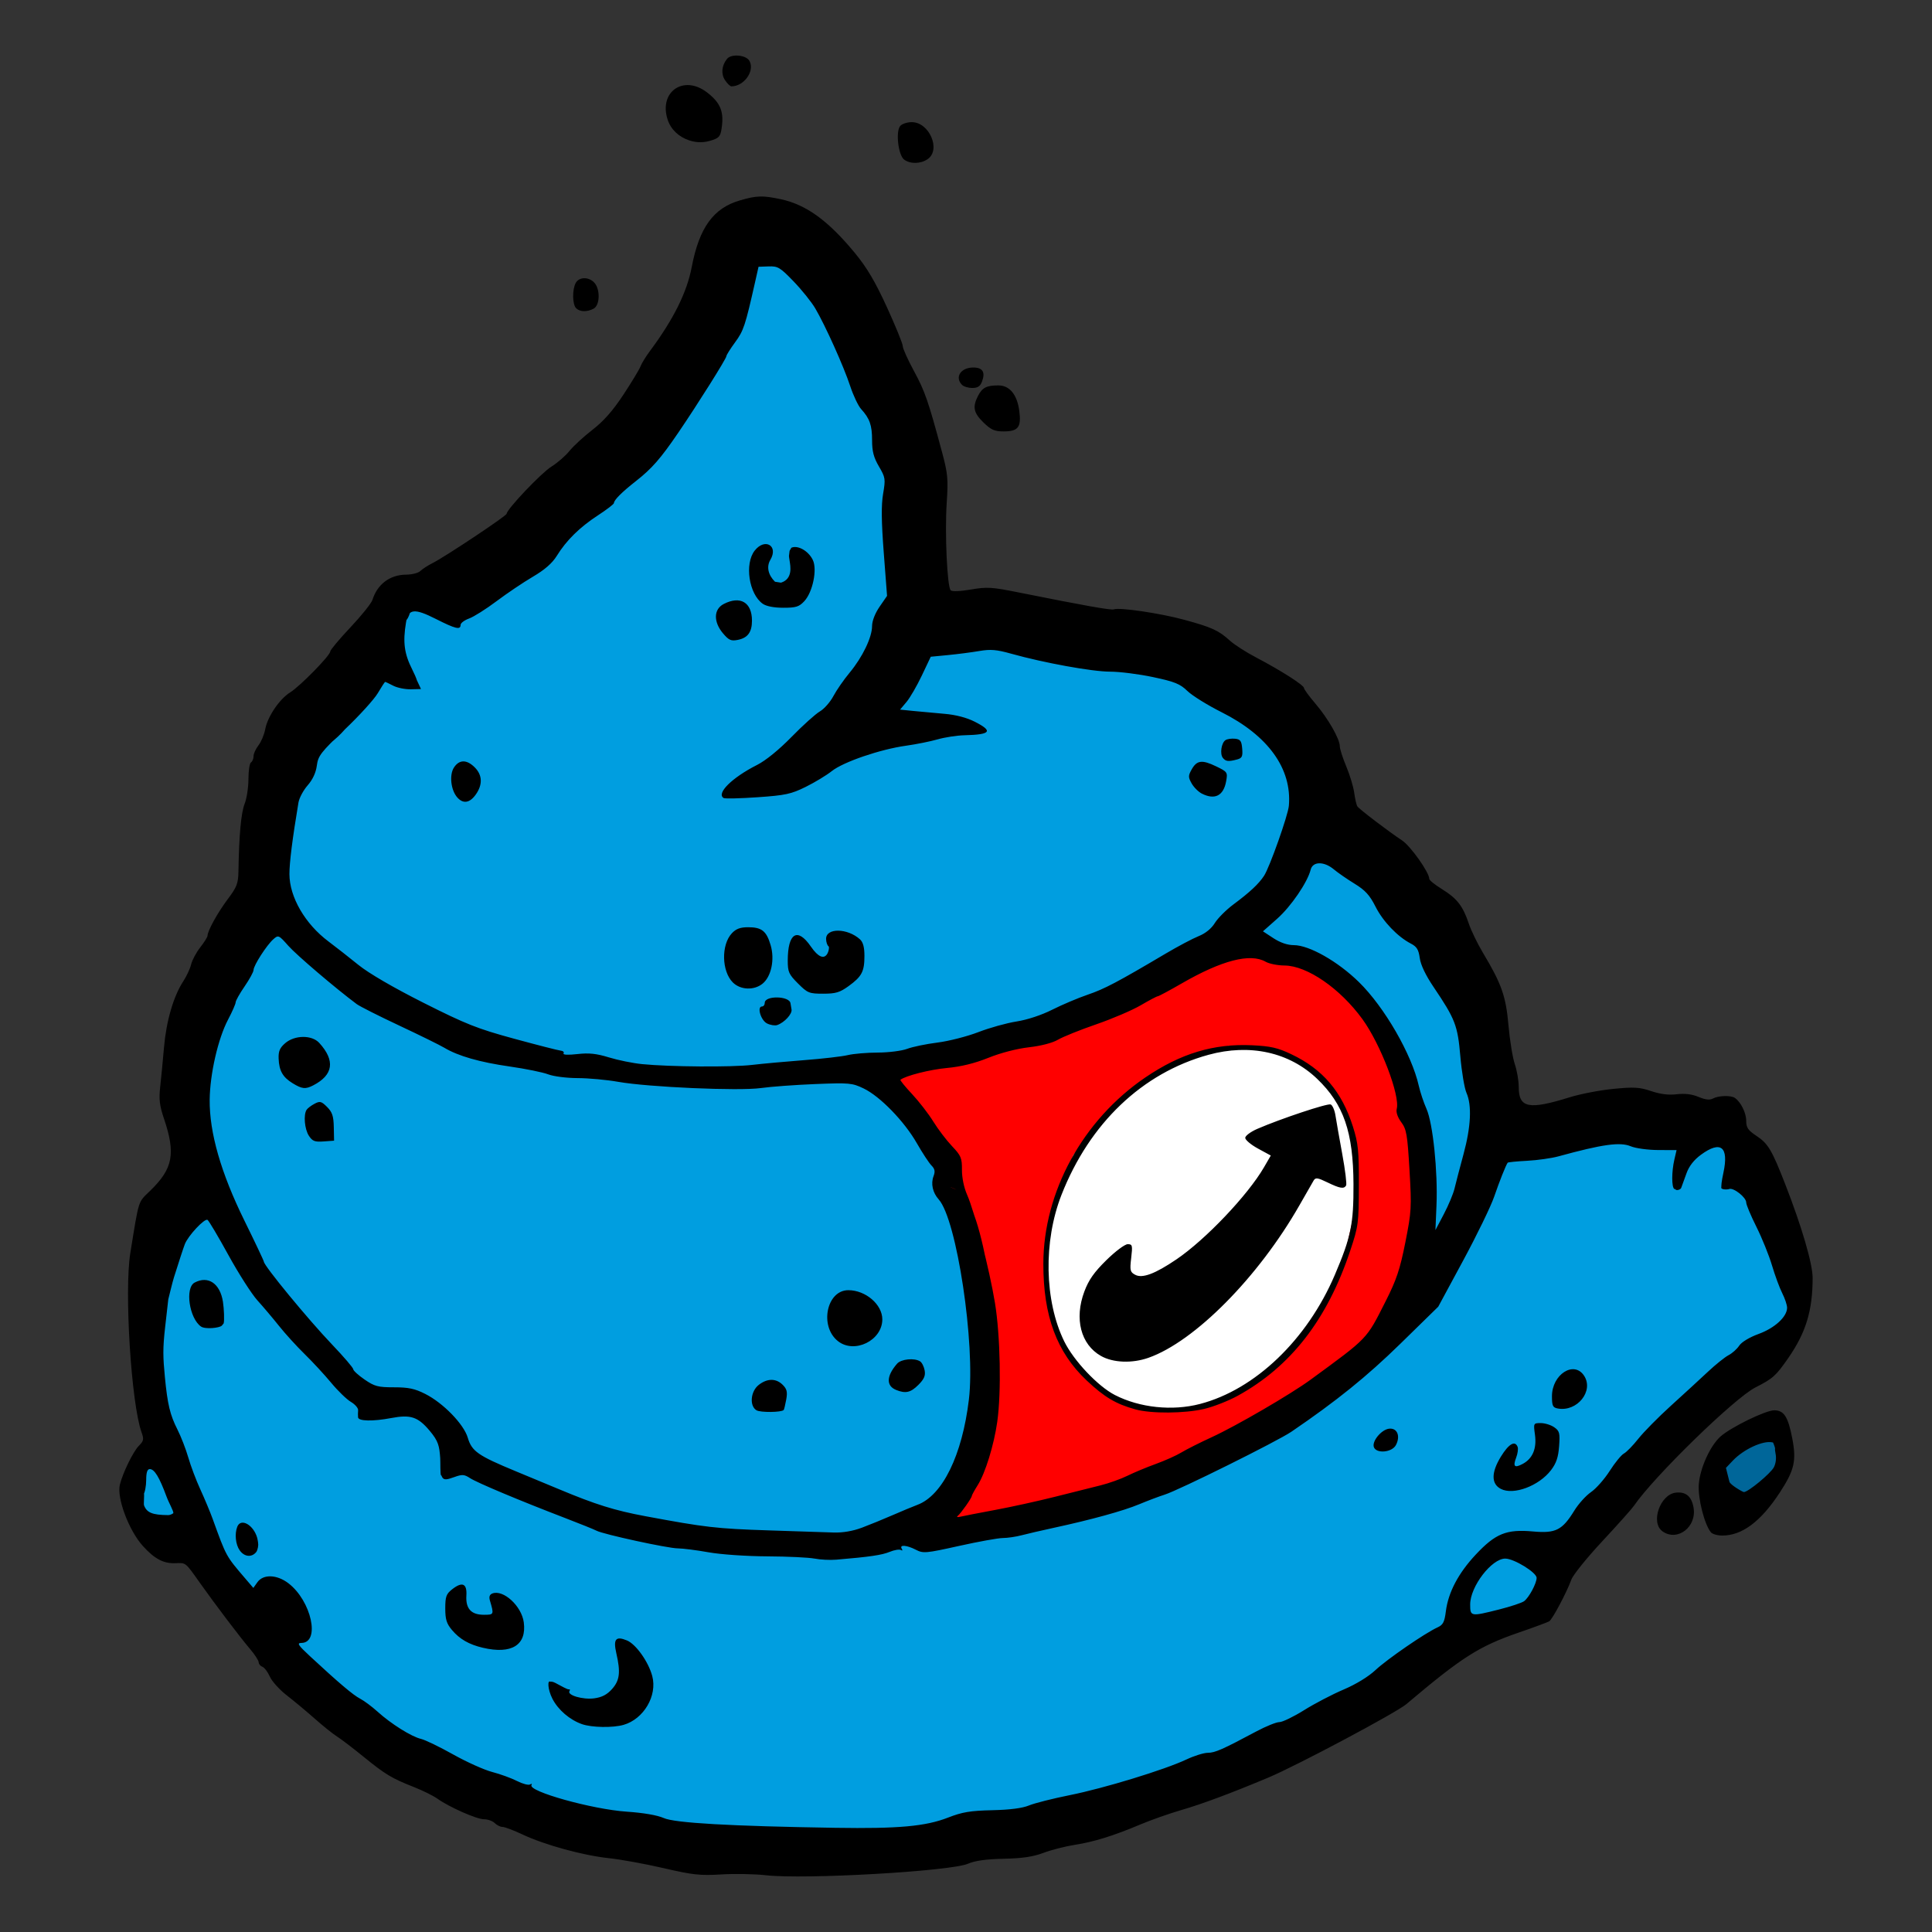 <?xml version="1.0" encoding="UTF-8" standalone="no"?>
<!-- Created with Inkscape (http://www.inkscape.org/) -->

<svg
   width="200mm"
   height="200mm"
   viewBox="0 0 200 200"
   version="1.1"
   id="svg1"
   xml:space="preserve"
   xmlns="http://www.w3.org/2000/svg"
   xmlns:svg="http://www.w3.org/2000/svg"><rect x="0" y="0" width="200" height="200" fill="#333333" stroke="none"/><defs
     id="defs1" /><g
     id="layer1"><g
       id="g5"
       transform="translate(12.356,5.751)"><path
         style="fill:#006699;fill-opacity:1;stroke-width:0.265"
         d="m 167.458,143.52 -2.416,2.985 1.188,3.078 2.445,0.792 3.202,-3.143 0.467,-3.73 -1.931,-1.673 z"
         id="path5" /><path
         style="fill:#009ee0;fill-opacity:1;stroke-width:0.265"
         d="m 173.931,130.57 -2.654,-10.815 -4.885,-8.193 -10.12,-1.196 -13.502,1.64 -2.334,-13.384 -5.441,-11.126 L 124.372,77.883 116.499,64.871 98.736,59.046 82.559,58.549 80.949,41.578 73.88,22.922 65.266,18.167 60.465,28.015 49.848,43.375 34.716,55.708 29.183,55.834 21.556,66.416 15.175,78.247 12.047,92.231 l -5.735,14.957 1.401,8.648 -3.9,9.238 -0.712,12.312 0.081,7.913 -2.018,2.599 1.158,4.061 5.351,2.468 10.546,12.385 12.274,10.485 26.424,7.961 24.587,0.633 33.928,-8.861 25.477,-13.183 6.396,-2.694 2.157,-5.968 10.429,-12.122 10.099,-7.726 z"
         id="path4" /><path
         style="fill:#ff0000;stroke-width:0.265"
         d="m 79.757,105.37 11.922,-3.693 17.676,-7.636 7.636,-2.206 7.461,1.997 6.76,7.475 3.43,9.296 -0.57,16.785 -4.76,6.582 -12.753,8.959 -15.789,6.659 -14.393,2.378 -2.256,-1.327 4.228,-7.613 0.124,-17.355 -2.219,-8.14 z"
         id="path3" /><path
         id="path2"
         style="fill:#ffffff;stroke-width:0.301"
         d="m 101.008,137.499 -3.158,-3.453 -1.519,-3.733 -0.589,-5.48 0.952,-6.172 2.078,-4.847 3.381,-4.487 3.827,-3.242 4.476,-2.394 4.398,-1.155 3.932,0.264 4.042,1.715 2.403,2.228 1.719,3.141 0.917,3.728 0.009,3.21 -0.155,3.482 -0.792,3.521 -1.747,4.101 -2.834,4.588 -2.944,3.15 -2.865,2.074 -3.107,1.626 -3.631,0.814 -4.492,-0.329 -2.438,-0.995 c -1.202,-0.673 -0.733,-0.307 -1.86,-1.354 z" /><path
         style="fill:#000000"
         d="m 66.943,188.375 c -1.164,-0.131 -3.248,-0.17 -4.63,-0.086 -2.195,0.133 -2.949,0.051 -5.953,-0.646 -1.892,-0.439 -4.452,-0.906 -5.689,-1.037 -2.683,-0.286 -6.641,-1.372 -8.935,-2.453 -0.912,-0.43 -1.843,-0.781 -2.069,-0.781 -0.226,0 -0.589,-0.179 -0.808,-0.397 -0.218,-0.218 -0.716,-0.397 -1.106,-0.397 -0.764,-2.3e-4 -3.592,-1.25 -4.84,-2.138 -0.422,-0.3 -1.51,-0.838 -2.419,-1.196 -2.297,-0.903 -2.956,-1.3 -5.224,-3.145 -1.091,-0.888 -2.326,-1.83 -2.743,-2.092 -0.417,-0.263 -1.451,-1.091 -2.297,-1.84 -0.846,-0.749 -2.153,-1.839 -2.903,-2.421 -0.75,-0.582 -1.536,-1.45 -1.746,-1.93 -0.21,-0.479 -0.557,-0.939 -0.77,-1.02 -0.214,-0.082 -0.389,-0.294 -0.389,-0.47 0,-0.177 -0.397,-0.789 -0.882,-1.361 -1.069,-1.26 -3.581,-4.573 -5.203,-6.862 -1.529,-2.158 -1.425,-2.075 -2.539,-2.033 -1.227,0.046 -2.158,-0.447 -3.362,-1.779 -1.46,-1.616 -2.723,-4.992 -2.38,-6.363 0.309,-1.236 1.384,-3.432 1.964,-4.012 0.501,-0.501 0.537,-0.678 0.278,-1.395 -1.067,-2.958 -1.8,-14.638 -1.165,-18.548 0.926,-5.695 0.767,-5.199 2.073,-6.472 2.352,-2.291 2.64,-3.826 1.405,-7.474 -0.448,-1.324 -0.527,-1.99 -0.385,-3.252 0.098,-0.873 0.276,-2.719 0.395,-4.101 0.235,-2.724 0.984,-5.296 1.989,-6.833 0.35,-0.535 0.72,-1.329 0.823,-1.766 0.103,-0.437 0.527,-1.228 0.942,-1.758 0.415,-0.53 0.754,-1.073 0.754,-1.207 0,-0.496 1.054,-2.401 2.098,-3.79 0.943,-1.255 1.08,-1.615 1.101,-2.896 0.061,-3.721 0.274,-6.041 0.638,-6.958 0.218,-0.549 0.396,-1.702 0.396,-2.564 0,-0.862 0.119,-1.64 0.265,-1.73 0.146,-0.09 0.265,-0.379 0.265,-0.641 0,-0.263 0.228,-0.768 0.507,-1.123 0.279,-0.355 0.594,-1.104 0.699,-1.665 0.246,-1.314 1.48,-3.135 2.585,-3.819 1.015,-0.627 4.146,-3.823 4.146,-4.231 0,-0.154 0.938,-1.277 2.086,-2.494 1.147,-1.218 2.175,-2.501 2.285,-2.851 0.509,-1.625 1.807,-2.598 3.482,-2.612 0.608,-0.005 1.269,-0.173 1.468,-0.372 0.199,-0.199 0.773,-0.571 1.276,-0.826 1.348,-0.685 7.659,-4.888 7.666,-5.106 0.015,-0.464 3.581,-4.222 4.618,-4.868 0.634,-0.395 1.48,-1.127 1.879,-1.627 0.399,-0.5 1.473,-1.488 2.386,-2.196 1.172,-0.908 2.12,-1.986 3.226,-3.668 0.861,-1.31 1.649,-2.616 1.751,-2.903 0.102,-0.287 0.541,-1.001 0.977,-1.587 2.444,-3.291 3.817,-6.05 4.321,-8.684 0.782,-4.089 2.24,-6.106 4.991,-6.906 1.731,-0.503 2.347,-0.522 4.209,-0.127 2.647,0.561 4.922,2.21 7.698,5.581 1.25,1.518 2.101,2.959 3.315,5.614 0.899,1.965 1.634,3.772 1.634,4.017 0,0.245 0.524,1.409 1.164,2.588 1.13,2.081 1.473,3.072 2.895,8.361 0.607,2.257 0.657,2.797 0.491,5.292 -0.207,3.109 0.047,8.672 0.412,9.037 0.141,0.141 0.995,0.108 2.092,-0.08 1.661,-0.285 2.167,-0.255 4.875,0.288 6.886,1.381 9.643,1.871 9.919,1.765 0.577,-0.222 4.782,0.398 7.252,1.068 2.886,0.783 3.607,1.111 4.762,2.166 0.456,0.417 1.686,1.206 2.732,1.754 2.534,1.327 4.94,2.863 4.943,3.155 0.001,0.13 0.532,0.856 1.179,1.613 1.314,1.538 2.528,3.658 2.528,4.416 0,0.274 0.3,1.211 0.667,2.083 0.367,0.872 0.739,2.105 0.826,2.74 0.087,0.635 0.233,1.265 0.325,1.401 0.198,0.294 3.204,2.582 4.621,3.518 0.891,0.589 2.822,3.315 2.822,3.985 0,0.139 0.594,0.618 1.32,1.065 1.546,0.951 2.158,1.737 2.765,3.549 0.244,0.728 0.907,2.097 1.474,3.043 1.93,3.22 2.376,4.489 2.642,7.517 0.135,1.542 0.43,3.343 0.653,4.003 0.224,0.659 0.407,1.722 0.407,2.361 0,2.187 1.033,2.395 5.292,1.067 1.091,-0.34 3.115,-0.729 4.498,-0.864 2.155,-0.21 2.714,-0.178 3.919,0.229 0.949,0.32 1.81,0.427 2.65,0.327 0.837,-0.099 1.577,-0.009 2.257,0.275 0.719,0.3 1.153,0.347 1.5,0.162 0.57,-0.305 1.855,-0.338 2.258,-0.059 0.619,0.429 1.175,1.55 1.175,2.366 0,0.717 0.183,0.985 1.077,1.576 1.185,0.784 1.582,1.452 2.959,4.983 1.713,4.391 2.843,8.254 2.84,9.717 -0.005,3.383 -0.692,5.644 -2.514,8.275 -1.29,1.862 -1.596,2.136 -3.413,3.058 -2.169,1.1 -10.519,9.238 -12.575,12.255 -0.211,0.309 -1.683,1.958 -3.271,3.663 -1.589,1.705 -3.03,3.491 -3.202,3.969 -0.476,1.316 -1.96,4.113 -2.292,4.318 -0.161,0.1 -1.587,0.627 -3.168,1.172 -4.104,1.415 -5.868,2.539 -11.626,7.407 -1.06,0.896 -11.341,6.366 -14.293,7.604 -3.868,1.623 -6.821,2.724 -9.019,3.363 -1.224,0.356 -3.119,1.023 -4.21,1.483 -2.818,1.187 -4.79,1.799 -6.828,2.119 -0.974,0.153 -2.426,0.526 -3.226,0.828 -1.06,0.4 -2.174,0.565 -4.101,0.606 -1.826,0.039 -2.974,0.199 -3.704,0.516 -1.794,0.78 -16.915,1.643 -20.902,1.193 z m 7.276,-0.615 c 1.382,-0.204 4.597,-0.45 7.144,-0.548 3.571,-0.137 4.95,-0.294 6.029,-0.686 1.009,-0.367 2.094,-0.509 3.893,-0.509 1.789,0 2.852,-0.138 3.76,-0.488 0.697,-0.268 2.398,-0.7 3.78,-0.96 1.473,-0.277 3.445,-0.89 4.763,-1.481 1.237,-0.555 3.261,-1.322 4.498,-1.705 7.37,-2.283 10.693,-3.685 18.256,-7.703 2.11,-1.121 4.246,-2.256 4.747,-2.521 0.501,-0.265 1.275,-0.827 1.72,-1.249 3.101,-2.936 8.746,-6.616 11.254,-7.335 3.523,-1.01 3.59,-1.056 4.614,-3.157 0.521,-1.069 -1.239,-4.167 -1.239,-4.323 0,-0.321 4.38,-0.776 6.522,-2.945 0.79,-0.8 1.729,-1.895 2.087,-2.432 2.504,-3.762 10.073,-11.083 13.087,-12.659 1.154,-0.604 1.977,-1.243 2.319,-1.803 0.291,-0.477 0.895,-1.369 1.343,-1.983 0.896,-1.229 1.367,-2.786 1.694,-5.598 0.197,-1.697 0.137,-2.106 -0.713,-4.895 -0.993,-3.258 -1.191,-3.812 -2.451,-6.879 -0.638,-1.552 -2.005,0.064 -3.162,-1.015 -0.989,-0.922 -3.104,-2.602 -2.999,-2.877 0.21,-0.546 -0.138,-0.07 -0.669,-0.183 -0.231,-0.049 -1.015,-0.209 -1.495,-0.066 -0.629,0.187 -1.029,1.508 -1.727,1.256 -0.532,-0.192 -2.178,-0.207 -3.092,-0.182 -1.095,0.03 -2.307,-0.559 -2.924,-0.548 -0.74,0.013 0.447,0.056 -1.991,0.295 -1.795,0.176 -4.912,1.099 -6.069,1.535 -1.972,0.742 -5.408,-0.337 -5.932,-0.862 -0.166,-0.166 -1.068,-4.342 -1.179,-5.407 -0.11,-1.066 -0.905,-4.684 -1.067,-5.093 -0.162,-0.41 -0.164,-2.569 -0.614,-3.437 -0.408,-0.787 -0.525,-0.504 -1.716,-2.636 -1.148,-2.054 -2.061,-4.011 -3.018,-5.911 -1.17,-2.323 -0.629,-2.815 -1.721,-3.539 -1.047,-0.695 -2.38,-0.985 -2.955,-2.122 -0.811,-1.602 -1.576,0.212 -4.753,-2.022 -1.971,-1.386 -2.504,-4.892 -2.841,-6.562 -0.185,-0.92 -0.494,-2.563 -0.787,-3.226 -0.293,-0.663 -2.198,-3.002 -2.198,-3.252 0,-1.06 -1.204,-1.005 -3.162,-3.021 -1.587,-1.634 4.353,-2.862 2.62,-3.756 -1.237,-0.639 -2.921,-1.686 -3.741,-2.326 -1.332,-1.04 -1.886,-1.264 -5.159,-2.084 -2.325,-0.583 -4.151,-0.894 -4.99,-0.849 -1.601,0.085 -5.326,-0.44 -8.189,-1.153 -1.157,-0.288 -2.467,-0.531 -2.91,-0.54 -0.444,-0.009 -0.956,-0.134 -1.139,-0.279 -0.41,-0.325 -2.027,-0.353 -4.327,-0.074 -3.988,0.483 -7.991,-10.494 -7.953,-10.845 0.201,-1.831 -0.579,-2.959 -1.104,-5.019 -1.076,-4.227 -1.58,-4.485 -2.301,-5.702 -1.083,-1.827 -2.427,-5.673 -2.441,-6.254 -0.019,-0.81 -2.675,-3.744 -3.629,-4.975 -2.244,-2.895 -2.278,-0.874 -4.133,-1.831 -1.44,-0.744 1.469,0.067 -0.029,0.506 -2.709,0.794 0.305,-1.409 -0.537,2.686 -0.514,2.498 -2.153,5.792 -3.498,7.93 -0.567,0.902 -2.038,3.251 -2.62,4.206 -2.968,4.872 -5.01,6.6 -6.179,7.479 -0.677,0.509 -4.652,3.867 -5.314,4.575 -0.662,0.707 -3.209,3.699 -3.806,4.083 -1.009,0.649 -4.952,3.095 -4.957,3.515 -0.002,0.217 -2.792,1.713 -4.15,2.402 -0.502,0.255 -4.26,-1.769 -4.46,-1.569 -0.199,0.199 -0.337,1.458 -0.945,1.463 -1.675,0.014 -1.593,2.525 -2.103,4.149 -0.11,0.351 0.102,2.426 -1.045,3.643 -1.147,1.218 -2.447,2.478 -2.447,2.631 0,0.411 -1.284,1.727 -2.514,2.576 -1.169,0.807 -0.995,1.187 -1.285,2.754 -0.102,0.548 -0.968,1.714 -1.146,1.821 -0.483,0.29 -0.846,2.382 -0.856,3.761 -0.005,0.67 -0.357,4.5 -0.638,5.3 -0.283,0.806 0.577,1.363 0.562,2.316 -0.015,0.946 1.953,1.814 1.849,2.905 -0.17,1.789 -3.507,-0.515 -4.513,0.797 -0.613,0.8 -0.956,1.925 -1.179,2.58 -0.223,0.655 -1.574,3.125 -2.006,3.697 -0.432,0.572 -1.118,2.614 -1.118,2.757 0,0.143 -1.222,2.565 -1.514,4.025 -0.334,1.668 0.071,0.91 -0.202,3.478 -0.422,3.961 0.532,4.804 1.047,6.678 0.467,1.698 -0.989,5.572 -1.38,5.572 -0.13,0 -0.97,0.661 -1.06,1.021 -0.09,0.36 -1.264,1.65 -1.563,2.43 -0.344,0.897 -0.383,1.584 -0.956,3.72 -0.616,2.294 -0.781,-1.163 -0.77,4.513 0.009,4.629 -0.22,5.631 0.1,6.939 0.231,0.946 1.05,3.238 1.052,3.728 0.002,0.49 0.814,1.373 1.069,2.092 0.46,1.299 -2.651,0.611 -3.236,1.056 -0.691,0.527 -0.849,0.808 -0.853,1.662 -0.002,0.325 -0.521,1.975 -0.194,2.921 0.442,1.276 -1.123,-0.346 0.047,0.439 1.212,0.812 1.44,0.688 2.747,0.814 1.118,0.107 0.207,-1.336 0.561,-0.849 0.251,0.345 3.781,7.961 5.352,10.061 1.57,2.1 3.331,4.476 3.913,5.282 1.503,2.08 5.353,5.758 7.805,7.457 0.509,0.353 1.819,1.363 2.91,2.244 2.274,1.837 2.937,2.234 5.224,3.133 0.909,0.357 1.997,0.895 2.419,1.196 1.186,0.844 4.06,2.138 4.752,2.138 0.341,1.1e-4 0.937,0.163 1.323,0.362 3.549,1.83 8.23,3.299 11.682,3.666 1.237,0.132 3.758,0.588 5.603,1.014 2.845,0.657 3.708,0.753 5.689,0.629 1.284,-0.08 3.465,-0.036 4.848,0.097 3.66,0.354 4.112,0.35 6.879,-0.058 z m -5.897,0.328 c -0.595,-0.035 -2.907,-0.077 -5.381,-0.091 -3.96,-0.022 -2.316,0.319 -3.946,-0.223 -1.213,-0.403 -2.946,-0.891 -4.693,-0.986 -1.686,-0.092 -4.028,-0.409 -4.851,-0.73 -0.716,-0.279 -2.285,-0.584 -3.085,-0.77 -0.8,-0.186 -2.83,-0.781 -3.817,-1.275 -0.987,-0.493 -1.747,-0.919 -2.652,-1.145 -0.905,-0.226 -3.37,-0.931 -4.753,-1.704 -1.382,-0.773 -2.883,-1.577 -3.465,-1.758 -1.24,-0.385 -3.616,-1.668 -5.605,-3.36 -0.8,-0.681 -4.375,-3.509 -4.766,-3.714 -1.374,-0.721 -5.973,-5.701 -6.314,-6.131 -1.909,-2.409 -1.223,-1.621 -2.988,-4.136 l -2.393,-3.503 c -1.508,-1.868 -1.397,-1.985 -2.365,-4.653 -0.37,-1.019 -0.98,-2.058 -1.407,-3.004 -0.427,-0.946 0.274,-4.702 0.101,-5.41 -0.173,-0.708 0.184,-2.014 -0.226,-2.835 -0.41,-0.82 -0.883,-2.087 -1.05,-2.814 -0.408,-1.775 -0.399,-7.356 -0.237,-8.716 0.066,-0.554 -0.65,-1.821 -0.333,-1.967 l 0.973,-0.447 -0.332,2.928 c -0.251,2.214 -0.223,3.093 -0.024,5.159 0.272,2.825 0.534,3.92 1.297,5.424 0.369,0.728 0.876,2.035 1.127,2.906 0.251,0.871 0.813,2.359 1.249,3.307 0.436,0.948 1.009,2.32 1.273,3.047 1.43,3.944 1.35,3.8 3.418,6.218 l 0.792,0.926 0.424,-0.595 c 0.602,-0.846 2.015,-0.798 3.202,0.108 2.387,1.82 3.335,6.164 1.349,6.182 -0.492,0.004 -0.346,0.228 0.906,1.389 2.957,2.743 4.456,4.012 5.18,4.385 0.405,0.209 1.213,0.811 1.795,1.337 1.397,1.265 3.51,2.59 4.498,2.822 0.437,0.102 1.935,0.827 3.329,1.609 1.395,0.783 3.214,1.6 4.043,1.816 0.829,0.216 1.984,0.636 2.567,0.933 0.583,0.297 1.193,0.458 1.356,0.357 0.163,-0.101 0.228,-0.073 0.145,0.062 -0.4,0.647 6.285,2.516 9.859,2.757 1.733,0.117 3.176,0.366 3.836,0.661 1.143,0.512 6.891,0.839 17.727,1.01 6.578,0.104 9.376,-0.15 11.709,-1.061 1.461,-0.57 2.29,-0.709 4.565,-0.761 1.834,-0.042 3.128,-0.209 3.804,-0.492 0.564,-0.235 2.468,-0.717 4.232,-1.07 3.546,-0.71 9.812,-2.626 12.071,-3.692 0.8,-0.378 1.795,-0.688 2.211,-0.689 0.747,-0.003 1.504,-0.336 5.021,-2.213 0.994,-0.531 2.069,-0.965 2.388,-0.965 0.319,0 1.47,-0.557 2.558,-1.237 1.088,-0.681 2.924,-1.639 4.081,-2.13 1.276,-0.541 2.578,-1.336 3.307,-2.018 1.214,-1.135 5.133,-3.832 6.421,-4.418 0.577,-0.263 0.725,-0.549 0.867,-1.673 0.248,-1.958 1.293,-3.94 3.09,-5.861 2.043,-2.184 3.183,-2.646 5.917,-2.399 2.366,0.214 3.039,-0.125 4.295,-2.166 0.426,-0.692 1.202,-1.551 1.726,-1.91 0.524,-0.359 1.393,-1.344 1.932,-2.19 0.539,-0.846 1.201,-1.656 1.472,-1.801 0.271,-0.145 0.944,-0.835 1.495,-1.533 0.552,-0.698 2.069,-2.235 3.371,-3.415 1.302,-1.18 3.023,-2.76 3.823,-3.511 0.8,-0.751 1.766,-1.526 2.145,-1.722 0.379,-0.197 0.875,-0.64 1.102,-0.987 0.243,-0.371 1.066,-0.867 2.006,-1.21 1.674,-0.61 2.95,-1.783 2.95,-2.712 0,-0.286 -0.225,-0.961 -0.499,-1.501 -0.275,-0.54 -0.753,-1.836 -1.063,-2.88 -0.31,-1.044 -1.038,-2.845 -1.617,-4.002 -0.579,-1.157 -1.053,-2.289 -1.053,-2.515 0,-0.531 -1.315,-1.567 -1.768,-1.393 -0.192,0.074 -0.814,0.066 -0.814,-0.132 0,-0.697 0.871,-3.094 2.075,-2.837 5.201,1.114 4.051,1.821 4.051,2.042 0,0.221 0.103,0.956 0.67,2.082 0.568,1.125 0.998,2.677 1.254,3.612 0.256,0.935 0.625,2.836 0.846,3.273 0.221,0.437 -0.125,2.134 -0.022,2.789 0.315,1.999 -0.286,3.102 -1.214,4.884 -0.385,0.739 -0.148,-0.373 -0.246,-0.066 -0.086,0.272 0.03,0.502 -0.554,0.888 -0.584,0.386 -1.829,2.317 -2.15,2.69 -0.321,0.373 -3.241,2.113 -3.823,2.516 -1.781,1.234 -6.399,5.574 -7.026,6.81 -0.214,0.422 -2.058,2.994 -2.752,3.579 -0.694,0.585 -3.06,3.04 -3.48,3.674 -1.364,2.06 -4.065,2.466 -6.592,2.255 -1.937,-0.161 -1.7,-1.804 -2.786,-1.294 -2.534,1.191 -6.011,4.547 -6.202,7.28 -0.093,1.328 3.618,3.233 2.921,3.243 -0.497,0.007 -2.021,0.907 -3.269,2.115 -0.8,0.774 -2.1,2.251 -3.591,2.88 -2.388,1.007 -2.023,1.169 -2.888,1.938 -0.295,0.262 -1.474,1.031 -2.416,1.272 -0.942,0.241 -4.428,2.215 -4.792,2.47 -1.477,1.034 -1.254,1.127 -2.596,1.35 -0.784,0.13 -2.444,1.01 -3.244,1.454 -0.8,0.445 -4.048,1.817 -4.3,1.82 -0.252,0.003 -3.752,1.249 -5.246,1.748 -1.494,0.499 -1.778,1.05 -3.379,1.36 -1.601,0.31 -4.515,1.5 -5.388,1.803 -1.182,0.411 -3.158,0.854 -4.769,1.141 -1.651,0.294 -3.865,0.05 -5.867,0.374 -2.995,0.484 -4.621,1.608 -8.473,1.337 -1.528,-0.107 -4.131,0.021 -4.714,0.132 -1.323,0.251 -4.558,0.656 -5.924,0.36 z M 47.893,172.733 c -1.27,-0.444 -2.476,-1.48 -3.064,-2.632 -0.506,-0.992 -0.531,-2.035 -0.178,-1.734 0.176,0.15 0.49,1.178 0.797,1.628 1.598,2.344 4.717,2.195 6.804,-0.182 1.188,-1.353 2.864,-1.215 2.004,-2.974 -0.709,-1.449 -1.25,-1.806 -1.945,-1.806 -0.275,0 0.271,-0.899 0.46,-0.546 0.14,0.262 1.793,2.124 1.895,3.022 0.182,1.61 -0.402,3.573 -1.301,4.472 -1.638,1.638 -5.864,0.155 -7.7,-1.302 -1.244,-0.987 -1.789,-2.885 -0.509,-2.203 0.466,0.248 1.248,0.69 1.368,0.656 0.12,-0.034 0.151,0.047 0.07,0.179 -0.262,0.424 1.389,0.906 2.562,0.749 0.801,-0.107 1.327,-0.382 1.847,-0.964 0.796,-0.891 0.897,-1.733 0.446,-3.692 -0.341,-1.478 -0.062,-1.818 1.096,-1.338 0.933,0.387 2.226,2.207 2.621,3.691 0.541,2.031 -0.884,4.451 -2.974,5.05 -1.106,0.317 -3.287,0.28 -4.298,-0.074 z m -10.261,-7.907 c -1.436,-0.338 -2.408,-0.896 -3.201,-1.839 -0.559,-0.664 -0.693,-1.098 -0.693,-2.239 0,-1.221 0.098,-1.493 0.71,-1.974 1.05,-0.826 1.553,-0.606 1.475,0.644 -0.084,1.357 0.493,1.992 1.809,1.992 1.054,0 1.058,-0.009 0.625,-1.485 -0.111,-0.377 -0.027,-0.611 0.256,-0.72 1.135,-0.435 3.026,1.3 3.252,2.984 0.316,2.357 -1.258,3.337 -4.234,2.636 z m 99.978,-2.411 c -0.094,-0.094 0.274,-1.779 0.274,-2.466 0,-1.576 2.262,-4.379 3.601,-5.461 1.313,-1.061 3.6,-0.877 5.331,0.244 1.539,0.997 2.95,3.467 2.057,5.217 -0.64,1.255 -1.976,2.348 -4.662,3.012 -3.254,0.804 -3.626,1.879 -3.827,1.715 z m 5.212,-1.552 c 1.195,-0.301 2.363,-0.688 2.596,-0.86 0.508,-0.376 1.297,-1.845 1.297,-2.416 0,-0.552 -2.333,-1.987 -3.241,-1.993 -1.412,-0.01 -3.638,2.894 -3.638,4.746 0,1.255 0.047,1.263 2.986,0.523 z M 71.97,155.595 c -0.582,-0.117 -2.785,-0.222 -4.895,-0.233 -2.17,-0.011 -4.813,-0.193 -6.085,-0.42 -1.237,-0.221 -2.667,-0.403 -3.179,-0.406 -1.033,-0.005 -7.711,-1.456 -8.413,-1.828 -0.246,-0.13 -1.697,-0.716 -3.225,-1.302 -4.711,-1.807 -9.148,-3.669 -9.869,-4.141 -0.596,-0.39 -0.813,-0.405 -1.627,-0.111 -0.769,0.278 -1.09,0.342 -1.27,-0.008 -0.605,-1.177 1.823,-1.461 2.234,-1 0.468,0.524 -0.236,0.078 1.084,0.753 2.255,1.153 11.439,4.88 13.946,5.66 3.894,1.211 11.859,2.32 17.066,2.375 2.037,0.022 4.24,0.126 4.895,0.231 1.462,0.234 6.001,-0.387 7.714,-1.056 1.183,-0.462 2.01,-2.353 2.86,-1.9 0.868,0.462 -0.756,0.299 2.81,-0.498 2,-0.447 6.077,-1.243 6.552,-1.243 0.475,0 3.427,-0.748 3.936,-0.901 0.508,-0.153 2.88,-0.813 4.19,-1.079 3.151,-0.641 5.752,-1.981 6.632,-2.428 0.388,-0.197 2.71,-1.432 3.849,-1.822 2.347,-0.804 8.444,-4.295 10.103,-5.49 6.117,-4.403 5.108,-3.336 8.387,-6.611 3.653,-3.648 4.19,-5.657 6.726,-10.266 1.404,-2.551 4.432,-3.86 4.883,-5.19 1.219,-3.592 1.767,-2.686 4.243,-2.798 1.192,-0.054 2.998,-0.371 4.221,-0.742 2.685,-0.814 6.413,-1.153 7.319,-0.665 0.394,0.212 1.438,0.328 2.72,0.301 l 2.081,-0.043 -0.18,0.724 c -0.099,0.398 -0.245,1.466 -0.325,2.374 -0.08,0.908 -0.251,1.585 -0.379,1.506 -0.294,-0.182 -0.292,-1.793 0.003,-3.064 l 0.225,-0.966 -1.915,-0.008 c -1.054,-0.004 -2.325,-0.178 -2.825,-0.387 -1.111,-0.464 -2.911,-0.214 -7.484,1.04 -0.721,0.198 -2.186,0.405 -3.254,0.461 -1.068,0.056 -1.972,0.145 -2.008,0.199 -0.205,0.302 -0.845,1.916 -1.396,3.517 -0.346,1.008 -1.791,3.982 -3.21,6.61 l -2.58,4.778 -3.917,3.832 c -3.46,3.384 -6.621,5.937 -11.287,9.113 -1.439,0.979 -11.634,6.041 -13.107,6.508 -0.582,0.184 -1.773,0.634 -2.646,0.998 -1.639,0.685 -4.946,1.597 -8.864,2.444 -1.237,0.268 -2.725,0.612 -3.307,0.766 -0.582,0.154 -1.457,0.283 -1.944,0.286 -0.487,0.003 -2.53,0.372 -4.54,0.819 -3.433,0.763 -3.704,0.787 -4.459,0.397 -0.951,-0.492 -1.739,-0.551 -1.467,-0.11 0.11,0.178 0.073,0.234 -0.089,0.134 -0.153,-0.094 -0.677,-0.007 -1.165,0.194 -0.806,0.332 -2.064,0.516 -5.518,0.807 -0.655,0.055 -1.667,0.004 -2.249,-0.113 z m -59.516,-0.858 c -0.423,-0.604 -0.535,-1.692 -0.251,-2.433 0.366,-0.955 1.699,-0.203 2.074,1.169 0.027,0.098 0.105,0.521 0.093,0.639 l -0.012,-0.086 c 0.059,0.123 -0.029,0.697 -0.198,0.901 -0.475,0.573 -1.229,0.488 -1.705,-0.191 z m 61.977,0.629 c -0.08,-0.08 -3.531,-0.179 -6.276,-0.222 -3.108,-0.048 -6.231,-0.283 -7.961,-0.567 -5.872,-0.963 -8.169,-1.265 -9.572,-1.846 -0.8,-0.331 -5.782,-2.227 -6.364,-2.409 -1.168,-0.365 -6.148,-2.547 -8.768,-3.795 -1.569,-0.748 0.799,-1.683 0.115,-3.203 -0.807,-1.793 -2.438,-3.48 -4.267,-4.413 -0.863,-0.44 -1.562,-0.57 -2.963,-0.548 -1.309,0.02 -2.335,2.301 -2.897,1.971 -0.714,-0.42 -5.955,-8.702 -7.208,-10.377 -0.285,-0.381 -1.163,-1.462 -1.951,-2.401 -0.826,-0.985 -1.933,-2.776 -2.616,-4.233 -0.651,-1.389 -4.174,-2.286 -4.733,-3.4 -1.304,-2.597 -0.104,-9.059 -0.104,-11.656 0,-2.312 0.848,-6.312 1.72,-8.117 0.354,-0.733 0.825,-1.845 1.046,-2.471 0.221,-0.626 0.745,-1.575 1.165,-2.107 0.42,-0.533 0.841,-1.327 0.936,-1.765 0.198,-0.914 2.559,-6.048 3.102,-6.048 0.2,0 4.087,3.526 4.487,4.05 0.399,0.524 1.213,0.82 3.113,2.361 3.181,2.58 2.353,2.003 7.281,4.382 6.048,2.919 4.838,2.793 9.313,3.519 1.797,0.292 3.638,1.425 4.663,1.467 0.772,0.032 0.707,0.097 1.881,0.075 1.147,-0.022 3.458,0.641 4.437,0.847 2.644,0.556 12.029,1.06 14.553,0.738 1.137,-0.145 3.861,0.869 5.853,0.773 3.453,-0.166 4.683,-1.712 5.882,-1.119 1.834,0.907 3.054,4.649 4.259,6.719 0.58,0.995 1.402,2.208 1.827,2.695 0.73,0.836 0.754,0.938 0.435,1.82 -0.304,0.841 2.123,1.151 2.623,1.827 1.192,1.612 2.173,5.464 2.866,10.46 1.13,8.148 -1.73,14.149 -3.93,18.507 -0.9,1.782 0.654,4.892 -0.088,4.892 -0.271,0 -2.867,1.339 -4.008,1.867 -3.128,1.445 -0.776,0.958 -2.434,0.958 -0.826,0 -5.338,0.851 -5.418,0.771 z m 2.434,-2.969 c 0.8,-0.3 2.229,-0.884 3.175,-1.297 0.946,-0.413 2.107,-0.896 2.581,-1.074 2.596,-0.974 4.631,-5.139 5.322,-10.892 0.688,-5.732 -1.257,-18.639 -3.122,-20.719 -0.628,-0.7 -0.834,-1.629 -0.535,-2.414 0.184,-0.484 0.132,-0.749 -0.216,-1.1 -0.252,-0.254 -0.935,-1.294 -1.517,-2.31 -1.3,-2.271 -3.806,-4.849 -5.502,-5.663 -1.196,-0.574 -1.481,-0.6 -5.027,-0.457 -2.067,0.084 -4.592,0.269 -5.611,0.413 -2.262,0.319 -11.653,-0.092 -14.79,-0.647 -1.179,-0.209 -3.064,-0.381 -4.189,-0.384 -1.142,-0.003 -2.486,-0.175 -3.043,-0.389 -0.549,-0.211 -2.34,-0.576 -3.982,-0.811 -3.098,-0.442 -5.337,-1.084 -6.766,-1.939 -0.458,-0.274 -2.56,-1.309 -4.67,-2.299 -2.11,-0.99 -4.089,-1.989 -4.398,-2.219 -2.198,-1.638 -6.228,-5.073 -7.078,-6.032 -1,-1.128 -1.038,-1.145 -1.561,-0.682 -0.686,0.606 -2.044,2.719 -2.044,3.179 0,0.193 -0.417,0.957 -0.926,1.698 -0.509,0.74 -0.926,1.482 -0.927,1.647 -3.13e-4,0.166 -0.356,0.976 -0.791,1.801 -1.032,1.958 -1.869,5.61 -1.898,8.279 -0.037,3.404 1.166,7.588 3.602,12.535 1.099,2.232 2.001,4.137 2.005,4.233 0.016,0.435 4.578,5.977 7.051,8.567 1.211,1.268 2.202,2.423 2.202,2.567 0,0.144 0.527,0.624 1.172,1.068 1.037,0.713 1.39,0.806 3.052,0.806 1.5,0 2.154,0.139 3.237,0.688 1.86,0.942 3.982,3.127 4.395,4.524 0.418,1.414 1.051,1.857 4.973,3.48 1.731,0.716 3.742,1.551 4.47,1.856 3.795,1.588 5.748,2.198 8.934,2.793 6.219,1.161 7.386,1.295 12.762,1.47 2.91,0.095 5.947,0.194 6.747,0.221 0.93,0.031 1.98,-0.148 2.91,-0.497 z M 65.95,140.238 c -0.742,-0.457 -0.608,-1.958 0.234,-2.621 0.884,-0.695 1.798,-0.699 2.488,-0.009 0.433,0.433 0.504,0.734 0.362,1.521 -0.098,0.54 -0.215,1.026 -0.262,1.079 -0.223,0.257 -2.415,0.28 -2.822,0.029 z m 14.457,-2.105 c -1.045,-0.422 -1.006,-1.444 0.104,-2.717 0.419,-0.48 1.786,-0.617 2.382,-0.239 0.187,0.119 0.399,0.539 0.471,0.935 0.099,0.548 -0.056,0.905 -0.651,1.5 -0.8,0.8 -1.324,0.918 -2.306,0.522 z M 74.393,133.086 c -1.946,-1.53 -1.186,-5.277 1.07,-5.277 1.792,0 3.518,1.481 3.518,3.02 0,2.182 -2.882,3.6 -4.588,2.258 z M 19.621,111.824 c -0.449,-0.685 -0.578,-2.179 -0.234,-2.695 0.107,-0.16 0.477,-0.44 0.823,-0.622 0.555,-0.293 0.706,-0.254 1.294,0.334 0.534,0.534 0.671,0.945 0.694,2.078 l 0.029,1.412 -1.085,0.079 c -0.914,0.067 -1.154,-0.025 -1.521,-0.586 z m -1.676,-5.433 c -1.031,-0.629 -1.411,-1.296 -1.458,-2.566 -0.028,-0.754 0.124,-1.108 0.684,-1.59 0.986,-0.848 2.761,-0.861 3.522,-0.025 1.673,1.837 1.46,3.322 -0.631,4.399 -0.798,0.411 -1.144,0.375 -2.117,-0.218 z m 68.047,45.231 c 0.09,-0.146 0.056,-0.265 -0.076,-0.265 -0.132,0 -0.023,-4.906 0.538,-5.496 1.385,-1.456 -0.085,1.912 0.708,-1.13 0.578,-2.218 1.536,-1.572 1.553,-5.618 0.011,-2.614 1.85,-8.331 1.661,-9.451 -0.527,-3.122 -2.365,-10.041 -3.09,-11.636 -0.508,-1.116 -2.901,-0.986 -2.768,-1.774 0.156,-0.922 0.699,-0.763 -0.133,-1.632 -0.509,-0.531 -1.128,-1.513 -1.815,-2.605 -0.686,-1.091 -1.953,-3.573 -2.595,-4.171 -0.68,-0.634 -0.685,-2.476 -0.603,-2.69 0.232,-0.601 3.48,-0.419 5.649,-0.641 1.172,-0.12 3.089,-0.59 4.542,-1.115 1.382,-0.499 3.259,-0.984 4.17,-1.077 0.966,-0.099 2.344,-0.49 3.307,-0.94 0.908,-0.424 2.901,-1.206 4.429,-1.737 1.528,-0.531 3.076,-1.168 3.44,-1.415 0.364,-0.247 1.733,-1.013 3.043,-1.701 7.067,-3.714 8.085,-6.311 10.356,-5.444 0.684,0.261 1.955,1.298 2.532,1.275 1.713,-0.067 4.375,1.023 6.944,3.572 1.998,1.983 2.936,2.987 4.098,5.42 1.489,3.118 2.371,4.357 2.373,5.855 8.6e-4,0.593 -0.189,0.422 0.146,0.964 0.521,0.843 0.929,4.186 1.034,8.201 0.18,6.903 1.097,8.83 -1.488,13.474 -1.449,2.603 -4.747,3.501 -6.962,5.187 -4.452,3.391 -8.453,5.866 -13.871,8.581 -2.982,1.494 -5.575,2.717 -5.761,2.717 -0.186,0 -1.139,0.402 -2.118,0.893 -0.979,0.491 -2.196,0.976 -2.705,1.076 -0.509,0.101 -1.938,0.463 -3.175,0.804 -3.093,0.853 -12.232,2.783 -13.179,2.783 -0.19,-6e-5 -0.273,-0.119 -0.183,-0.265 z m 4.63,-1.057 c 1.673,-0.31 4.471,-0.925 6.218,-1.366 1.746,-0.441 3.876,-0.975 4.732,-1.187 0.856,-0.212 2.106,-0.658 2.778,-0.99 0.672,-0.332 1.995,-0.884 2.941,-1.226 0.946,-0.342 2.137,-0.876 2.646,-1.186 0.509,-0.311 1.938,-1.03 3.175,-1.598 2.503,-1.149 8.148,-4.434 10.186,-5.926 6.031,-4.415 5.765,-4.137 7.789,-8.135 1.121,-2.215 1.481,-3.291 2.036,-6.084 0.636,-3.202 0.66,-3.624 0.431,-7.508 -0.216,-3.67 -0.308,-4.205 -0.853,-4.942 -0.378,-0.512 -0.556,-1.036 -0.467,-1.377 0.36,-1.376 -1.67,-6.692 -3.543,-9.277 -2.308,-3.186 -5.736,-5.548 -8.076,-5.565 -0.707,-0.005 -1.584,-0.18 -1.947,-0.388 -1.599,-0.914 -4.544,-0.153 -8.707,2.25 -1.26,0.727 -2.37,1.322 -2.466,1.322 -0.096,0 -0.891,0.42 -1.766,0.933 -0.875,0.513 -2.951,1.401 -4.612,1.974 -1.661,0.573 -3.438,1.288 -3.949,1.589 -0.561,0.331 -1.75,0.641 -3.009,0.785 -1.247,0.142 -2.93,0.579 -4.198,1.09 -1.425,0.573 -2.83,0.918 -4.297,1.054 -1.766,0.164 -4.255,0.795 -4.806,1.218 -0.059,0.045 0.479,0.709 1.196,1.474 0.717,0.766 1.708,2.047 2.203,2.847 0.494,0.8 1.367,1.948 1.938,2.55 0.936,0.986 1.038,1.229 1.029,2.448 -0.006,0.811 0.207,1.846 0.533,2.582 0.787,1.78 2.307,7.68 2.886,11.206 0.556,3.387 0.669,9.254 0.236,12.303 -0.341,2.403 -1.233,5.298 -2.016,6.543 -0.341,0.543 -0.621,1.054 -0.621,1.135 0,0.2 -1.123,1.792 -1.455,2.062 -0.148,0.12 -0.031,0.158 0.265,0.084 0.291,-0.072 1.898,-0.385 3.572,-0.696 z m 14.552,-10.419 c -2.009,-0.553 -3.21,-1.267 -5.043,-2.996 -3.092,-2.917 -4.484,-6.667 -4.48,-12.07 0.005,-7.428 4.081,-14.883 10.542,-19.282 3.669,-2.498 7.101,-3.533 11.082,-3.343 1.908,0.091 2.638,0.258 4.043,0.926 3.261,1.549 5.237,3.871 6.384,7.505 0.546,1.729 0.622,2.484 0.612,6.076 -0.011,3.925 -0.049,4.214 -0.891,6.747 -2.375,7.137 -6.158,12.014 -11.665,15.038 -0.946,0.519 -2.494,1.127 -3.44,1.35 -2.047,0.482 -5.485,0.506 -7.144,0.05 z m 6.693,-0.56 c 5.701,-1.485 11.097,-6.651 13.959,-13.364 1.673,-3.924 1.947,-5.26 1.93,-9.393 -0.022,-5.384 -1.018,-8.271 -3.758,-10.896 -2.884,-2.763 -6.965,-3.667 -11.251,-2.491 -6.848,1.879 -12.309,7.082 -15.218,14.5 -1.885,4.805 -1.77,10.968 0.281,15.159 0.98,2.003 3.487,4.657 5.252,5.562 2.571,1.318 5.936,1.671 8.805,0.923 z m -10.25,-4.968 c -2.093,-1.185 -2.78,-3.852 -1.72,-6.676 0.45,-1.199 1.007,-1.992 2.277,-3.241 0.932,-0.917 1.917,-1.654 2.21,-1.654 0.485,0 0.515,0.12 0.361,1.428 -0.152,1.291 -0.112,1.458 0.415,1.74 0.741,0.397 2.063,-0.099 4.277,-1.602 3.014,-2.047 7.385,-6.645 9.056,-9.528 l 0.704,-1.215 -1.323,-0.72 c -0.728,-0.396 -1.323,-0.896 -1.323,-1.11 0,-0.214 0.566,-0.635 1.257,-0.934 2.428,-1.051 7.246,-2.655 7.585,-2.525 0.188,0.072 0.413,0.588 0.499,1.146 0.086,0.558 0.404,2.361 0.706,4.006 0.302,1.645 0.48,3.104 0.395,3.241 -0.232,0.375 -0.63,0.308 -1.941,-0.327 -1.003,-0.486 -1.226,-0.517 -1.415,-0.198 -0.123,0.208 -0.785,1.363 -1.472,2.566 -4.252,7.449 -10.844,14.108 -15.636,15.794 -1.691,0.595 -3.659,0.518 -4.913,-0.192 z M 4.104,151.425 c -1.114,-0.133 -1.86,-0.744 -1.831,-1.499 0.01,-0.267 -0.018,-0.779 0.042,-0.831 0.048,-0.042 0.2,-0.524 0.24,-0.272 0.032,0.204 -0.047,1.131 -0.004,1.249 0.281,0.767 0.868,1.008 2.48,1.02 0.6,0.005 0.89,-0.67 0.9,-0.306 0.008,0.271 -0.171,0.526 -0.239,0.57 -0.218,0.141 -0.456,0.239 -0.529,0.218 -0.073,-0.021 -0.549,-0.088 -1.058,-0.149 z m 0.778,-2.252 c -0.742,-2.012 -1.249,-2.844 -1.734,-2.844 -0.254,0 -0.368,0.345 -0.37,1.124 -0.002,0.618 -0.132,1.303 -0.288,1.521 -0.222,0.311 -0.251,0.254 -0.132,-0.265 0.083,-0.364 0.153,-1.115 0.155,-1.67 0.004,-0.976 1.245,-2.423 2.069,-2.343 0.803,0.078 1.983,-0.016 2.803,2.092 0.982,2.524 -1.35,4.038 -1.661,4.038 -0.032,0 -0.205,0.258 -0.141,0.066 0.06,-0.181 -0.448,-1.034 -0.701,-1.719 z m 138.128,-0.794 c -1.005,-0.52 -1.002,-1.703 0.008,-3.345 0.815,-1.324 1.463,-1.698 1.731,-1 0.074,0.193 0.008,0.686 -0.148,1.095 -0.359,0.945 -0.179,1.118 0.681,0.658 1.021,-0.546 1.457,-1.588 1.261,-3.012 -0.164,-1.197 -0.158,-1.209 0.605,-1.209 0.424,0 1.049,0.195 1.388,0.432 0.552,0.387 0.606,0.594 0.507,1.959 -0.083,1.146 -0.292,1.764 -0.838,2.481 -1.248,1.636 -3.882,2.62 -5.195,1.941 z M 33.217,145.223 c -0.093,-1.298 -0.182,-1.782 -1.101,-2.872 -1.212,-1.437 -1.969,-1.686 -3.971,-1.307 -1.902,0.361 -3.398,0.329 -3.435,-0.073 -0.017,-0.182 -0.014,-0.512 0.006,-0.733 0.02,-0.221 -0.316,-0.611 -0.748,-0.866 -0.432,-0.255 -1.351,-1.145 -2.042,-1.979 -0.692,-0.834 -1.928,-2.17 -2.747,-2.971 -0.819,-0.8 -2.011,-2.11 -2.648,-2.91 -0.638,-0.8 -1.645,-1.991 -2.238,-2.646 -0.593,-0.655 -1.943,-2.765 -3.001,-4.688 -1.057,-1.924 -2.031,-3.565 -2.164,-3.647 -0.305,-0.188 -2.01,1.634 -2.351,2.514 -0.141,0.364 -0.649,1.912 -1.127,3.44 -0.176,0.562 -0.501,1.953 -0.606,2.356 -0.077,0.296 -0.257,0.636 -0.311,0.438 -0.026,-0.097 -0.766,-0.334 -0.77,-0.482 -0.007,-0.262 0.994,-1.604 1.442,-2.994 0.448,-1.39 0.814,-2.686 0.814,-2.88 0,-0.194 0.506,-0.957 1.124,-1.697 1.758,-2.103 4.127,-2.427 6.511,2.05 1.24,2.329 2.583,4.255 3.421,5.19 0.757,0.844 2.046,2.311 2.273,2.644 0.227,0.332 1.458,1.848 3.587,4.04 2.903,2.99 2.312,4.535 2.312,5.034 0,0.591 1.155,-1.918 1.801,-2.069 0.4,-0.094 1.625,0.25 2.873,0.163 l 2.078,0.972 2.144,1.789 c 1.47,1.227 1.692,1.585 1.73,3.387 0.018,0.854 -2.251,3.027 -2.778,2.542 -0.087,-0.08 -0.055,-1.405 -0.08,-1.745 z m 96.652,-1.163 c -0.23,-0.599 0.77,-1.817 1.569,-1.913 0.845,-0.101 1.206,0.768 0.707,1.701 -0.406,0.758 -2.01,0.907 -2.277,0.212 z m 19.028,-4.006 c -0.509,-0.095 -0.595,-0.278 -0.595,-1.263 0,-2.265 2.279,-3.725 3.325,-2.129 1.038,1.584 -0.719,3.769 -2.729,3.393 z M 8.454,131.574 c -1.219,-0.847 -1.68,-4.007 -0.664,-4.551 1.401,-0.75 2.64,0.091 2.934,1.992 0.111,0.718 0.161,1.953 0.071,2.235 l -0.192,0.233 c -0.25,0.241 -1.716,0.391 -2.149,0.09 z m 126.17,-8.816 c -0.012,-0.269 -0.319,0.358 -0.157,-0.984 0.273,-2.261 -0.093,-9.121 -0.711,-10.82 -0.237,-0.652 0.52,-3.155 0.229,-4.166 -0.671,-2.324 -2.513,-6.046 -4.078,-8.238 -2.188,-3.066 -6.416,-5.931 -8.754,-5.931 -0.844,0 -1.318,-0.17 -1.848,-0.661 -0.393,-0.364 -0.994,-0.661 -1.337,-0.661 -1.011,0 -0.722,-0.577 0.995,-1.984 1.886,-1.546 2.886,-2.899 3.571,-4.831 0.283,-0.797 0.914,-2.248 1.184,-2.334 0.723,-0.23 3.112,0.159 4.311,1.161 0.596,0.498 1.893,0.422 2.013,0.422 0.481,0 4.471,1.303 4.829,2.16 0.536,1.283 -0.958,3.65 0.471,4.556 1.05,0.666 2.838,1.499 3.055,2.228 0.991,3.313 -2.576,2.172 -1.465,3.801 2.19,3.21 2.281,3.961 2.501,7.305 0.113,1.724 4.138,5.527 4.36,5.82 0.754,0.994 1.127,2.62 -0.973,6.236 -1.008,1.736 -5.756,5.871 -6.388,6.261 -0.107,0.066 -1.692,3.306 -1.701,3.103 z m 3.592,-5.47 c 0.129,-0.544 0.546,-2.139 0.927,-3.543 0.774,-2.856 0.881,-5.068 0.309,-6.367 -0.21,-0.478 -0.496,-2.179 -0.634,-3.779 -0.277,-3.206 -0.526,-3.851 -2.776,-7.184 -0.818,-1.211 -1.331,-2.287 -1.425,-2.989 -0.117,-0.869 -0.307,-1.179 -0.92,-1.496 -1.377,-0.712 -2.884,-2.288 -3.662,-3.83 -0.598,-1.184 -1.062,-1.692 -2.161,-2.367 -0.77,-0.472 -1.737,-1.14 -2.148,-1.485 -1.019,-0.852 -2.184,-0.84 -2.401,0.026 -0.33,1.315 -2.034,3.811 -3.468,5.081 l -1.473,1.304 1.092,0.715 c 0.704,0.461 1.451,0.715 2.1,0.715 1.595,0 4.564,1.686 6.755,3.836 2.644,2.595 5.457,7.476 6.188,10.735 0.145,0.648 0.503,1.719 0.796,2.38 0.666,1.506 1.181,6.489 1.033,9.994 l -0.108,2.555 0.871,-1.656 c 0.479,-0.911 0.977,-2.101 1.106,-2.646 z m 22.975,-1.34 c 0.116,-1.437 -0.077,-3.48 1.246,-4.381 2.1,-1.429 6.037,0.572 5.996,3.009 -0.015,0.86 -1.84,1.716 -2.088,2.168 -0.511,0.931 -0.688,0.74 -0.291,-1.109 0.575,-2.68 -0.279,-3.354 -2.336,-1.841 -0.725,0.533 -1.226,1.178 -1.49,1.918 -0.219,0.613 -0.466,1.294 -0.548,1.512 -0.083,0.218 -0.802,0.45 -0.675,-0.249 z M 53.449,104.805 c -1.019,-0.106 -4.344,0.926 -5.071,0.671 -0.939,-0.329 0.197,-1.741 -0.724,-1.621 -0.985,0.128 -1.622,0.04 -2.646,-0.369 -0.742,-0.296 -3.666,-0.508 -5.641,-1.009 -3.089,-0.784 -3.605,-1.711 -8.005,-3.916 -4.278,-2.144 -5.617,-2.965 -8.183,-5.017 -3.663,-2.93 -4.235,-3.523 -5.222,-5.423 -0.688,-1.325 -0.753,-1.681 -0.719,-3.969 0.041,-2.748 0.742,-7.117 1.326,-8.268 0.203,-0.4 0.538,-0.728 0.743,-0.728 0.246,0 0.432,-0.431 0.545,-1.257 0.094,-0.691 0.22,-1.44 0.281,-1.664 0.061,-0.224 1.296,-1.474 2.746,-2.778 1.611,-1.449 2.907,-2.866 3.334,-3.646 0.829,-1.513 0.679,-4.364 1.664,-3.782 0.405,0.239 2.282,2.337 2.843,2.469 l 0.504,1.08 -1.058,0.025 c -0.582,0.014 -1.399,-0.153 -1.816,-0.37 -0.417,-0.217 -0.792,-0.395 -0.835,-0.395 -0.042,0 -0.383,0.522 -0.757,1.16 -0.374,0.638 -1.915,2.335 -3.425,3.77 -2.477,2.355 -2.76,2.72 -2.892,3.738 -0.095,0.733 -0.429,1.449 -0.952,2.045 -0.443,0.505 -0.871,1.307 -0.95,1.783 -0.623,3.724 -0.939,6.226 -0.934,7.411 0.01,2.373 1.624,5.153 4.042,6.963 0.757,0.567 2.15,1.658 3.096,2.425 1.073,0.87 3.611,2.347 6.747,3.927 4.415,2.224 5.558,2.677 9.392,3.721 2.401,0.654 4.565,1.207 4.809,1.23 0.244,0.023 0.375,0.152 0.291,0.288 -0.092,0.149 0.47,0.176 1.423,0.068 1.207,-0.137 1.974,-0.056 3.281,0.345 0.938,0.288 2.479,0.6 3.425,0.694 2.845,0.284 9.26,0.33 11.377,0.083 1.091,-0.128 3.532,-0.351 5.424,-0.496 1.892,-0.145 3.916,-0.379 4.498,-0.52 0.582,-0.141 1.979,-0.259 3.103,-0.263 1.125,-0.003 2.494,-0.177 3.043,-0.386 0.549,-0.209 1.958,-0.501 3.132,-0.649 1.174,-0.148 3.079,-0.635 4.233,-1.081 1.154,-0.446 2.932,-0.942 3.951,-1.101 1.119,-0.175 2.585,-0.659 3.704,-1.223 1.019,-0.513 2.667,-1.211 3.662,-1.55 1.743,-0.594 3.073,-1.294 8.061,-4.247 1.27,-0.752 2.81,-1.567 3.424,-1.813 0.707,-0.283 1.322,-0.78 1.68,-1.36 0.31,-0.502 1.176,-1.368 1.923,-1.924 1.705,-1.268 2.621,-2.124 3.173,-2.967 0.58,-0.885 2.481,-6.252 2.567,-7.243 0.33,-3.838 -2.135,-7.265 -6.968,-9.691 -1.45,-0.728 -3.04,-1.715 -3.534,-2.195 -0.76,-0.738 -1.306,-0.959 -3.55,-1.437 -1.459,-0.311 -3.464,-0.565 -4.458,-0.565 -1.837,0 -6.848,-0.91 -10.23,-1.858 -1.518,-0.425 -2.139,-0.478 -3.307,-0.278 -0.791,0.135 -2.245,0.324 -3.231,0.419 l -1.793,0.173 -0.925,1.949 c -0.509,1.072 -1.223,2.303 -1.588,2.736 l -0.663,0.788 1.396,0.142 c 0.768,0.078 2.213,0.211 3.211,0.295 1.155,0.098 2.285,0.392 3.109,0.809 1.955,0.991 1.693,1.342 -1.051,1.409 -0.78,0.019 -2.031,0.21 -2.778,0.425 -0.747,0.215 -2.226,0.512 -3.286,0.66 -2.667,0.373 -6.48,1.678 -7.667,2.624 -0.545,0.434 -1.761,1.17 -2.702,1.635 -1.513,0.747 -2.093,0.872 -4.987,1.073 -1.801,0.125 -3.382,0.162 -3.513,0.08 -0.778,-0.481 0.872,-2.112 3.464,-3.424 0.895,-0.453 2.268,-1.569 3.572,-2.903 1.165,-1.192 2.481,-2.377 2.926,-2.635 0.445,-0.258 1.075,-0.971 1.401,-1.585 0.326,-0.614 1.081,-1.704 1.677,-2.421 1.334,-1.604 2.326,-3.659 2.329,-4.828 0.002,-0.535 0.305,-1.318 0.777,-2.004 l 0.775,-1.126 -0.342,-4.478 c -0.248,-3.25 -0.266,-4.921 -0.066,-6.094 0.261,-1.527 0.237,-1.683 -0.433,-2.825 -0.542,-0.924 -0.709,-1.561 -0.709,-2.701 0,-1.567 -0.243,-2.261 -1.137,-3.242 -0.298,-0.327 -0.806,-1.399 -1.13,-2.381 -0.667,-2.027 -2.564,-6.246 -3.612,-8.034 -0.386,-0.659 -1.394,-1.916 -2.24,-2.793 -1.401,-1.453 -1.632,-1.592 -2.587,-1.558 l -1.049,0.037 -0.355,1.577 c -1.017,4.518 -1.19,5.042 -2.062,6.229 -0.5,0.682 -0.91,1.333 -0.91,1.447 0,0.25 -2.973,4.979 -4.981,7.923 -1.839,2.696 -2.73,3.714 -4.395,5.02 -1.439,1.129 -2.266,1.956 -2.266,2.266 0,0.106 -0.745,0.678 -1.656,1.272 -1.887,1.23 -3.268,2.588 -4.26,4.194 -0.471,0.762 -1.247,1.439 -2.478,2.162 -0.986,0.579 -2.676,1.717 -3.756,2.528 -1.08,0.812 -2.36,1.619 -2.844,1.794 -0.484,0.175 -0.88,0.473 -0.88,0.662 0,0.541 -0.523,0.416 -2.547,-0.609 -2.254,-1.142 -2.868,-1.07 -3.105,0.365 -0.338,2.046 -0.182,3.222 0.643,4.857 0.476,0.943 0.669,1.56 0.466,1.493 -0.713,-0.238 -4.016,-1.309 -4,-2.733 0.028,-2.474 2.52,-4.976 3.301,-5.25 0.846,-0.297 3.031,-3.543 4.192,-2.565 0.919,0.773 -0.035,4.205 -0.035,3.523 0,-0.344 0.997,-0.059 1.324,-0.059 0.277,0 1.557,-0.772 2.844,-1.715 1.288,-0.944 3.093,-2.149 4.012,-2.678 1.05,-0.605 1.907,-1.337 2.306,-1.969 1.021,-1.617 2.229,-2.869 3.809,-3.947 0.811,-0.553 2.204,-1.705 3.094,-2.558 0.891,-0.853 2.165,-2.061 2.833,-2.683 1.398,-1.304 7.851,-10.888 7.851,-11.661 0,-0.119 -3.224,-4.735 -2.732,-5.377 0.981,-1.281 5.005,1.674 5.366,-0.541 0.131,-0.803 -0.769,-2.25 -0.607,-2.851 l 1.433,-0.795 h 1.336 c 1.27,0 1.405,0.071 2.752,1.451 1.81,1.854 3.198,3.115 4.316,5.543 0.492,1.069 0.806,2.793 1.179,3.599 0.374,0.806 0.822,2.03 0.996,2.72 0.174,0.69 5.613,-0.917 5.863,-0.74 0.758,0.538 -3.939,3.882 -3.845,5.55 0.061,1.076 0.319,2.027 0.803,2.95 0.666,1.272 0.695,1.47 0.447,2.969 -0.187,1.132 5.321,2.902 5.557,6.123 l 0.055,3.578 c 0.445,-0.003 0.824,0.738 0.928,0.727 2.736,-0.287 6.027,-0.086 8.816,0.657 3.701,0.987 7.742,1.46 10.552,1.569 3.341,0.129 7.044,1.186 8.204,2.307 0.509,0.492 2.377,1.908 3.843,2.628 2.167,1.064 0.678,5.918 1.791,7.177 1.893,2.141 1.973,3.963 2.134,6.426 0.124,1.9 2.929,4.121 1.93,6.903 -1.4,3.898 -2.424,4.802 -4.848,6.678 -1.116,0.864 -1.365,1.329 -1.634,1.786 -0.34,0.576 -3.978,2.215 -5.292,2.836 -1.041,0.491 -3.327,2.007 -4.127,2.503 -2.998,1.858 -6.046,2.771 -7.456,3.23 -0.8,0.26 -2.487,1.006 -3.646,1.585 -1.299,0.649 -3.132,0.617 -4.362,0.835 -1.097,0.194 -2.502,0.892 -3.957,1.406 -1.455,0.513 -3.659,0.581 -4.265,0.584 -0.606,0.003 -1.323,0.476 -2.245,0.765 -1.027,0.322 -2.393,0.4 -3.608,0.406 -1.091,0.005 -3.572,-0.036 -4.227,0.116 -2.953,0.688 -16.148,-0.812 -20.314,-1.245 z m 13.598,-4.609 c -0.645,-0.32 -1.069,-1.757 -0.518,-1.757 0.155,0 0.282,-0.169 0.282,-0.376 0,-0.779 2.583,-0.726 2.666,0.054 0.011,0.104 0.059,0.388 0.106,0.631 0.088,0.457 -0.731,1.351 -1.477,1.613 -0.234,0.082 -0.71,0.008 -1.058,-0.165 z m 3.203,-4.138 c -0.949,-0.949 -1.058,-1.193 -1.058,-2.364 0,-2.861 1.001,-3.478 2.383,-1.471 1.629,2.367 1.999,0.089 1.855,8.3e-4 -0.148,-0.091 -0.269,-0.447 -0.269,-0.791 0,-1.146 2.217,-1.112 3.505,0.054 0.322,0.291 0.464,0.817 0.464,1.719 0,1.616 -0.271,2.133 -1.641,3.125 -0.908,0.658 -1.336,0.785 -2.632,0.785 -1.453,0 -1.613,-0.065 -2.606,-1.058 z m -6.741,-0.103 c -1.166,-1.166 -1.221,-3.904 -0.102,-5.095 0.432,-0.46 0.873,-0.624 1.68,-0.624 1.411,0 1.901,0.389 2.332,1.852 0.44,1.491 0.068,3.26 -0.838,3.994 -0.879,0.712 -2.29,0.653 -3.071,-0.128 z M 34.991,76.81 c -0.675,-0.752 -0.855,-2.342 -0.352,-3.11 0.548,-0.837 1.322,-0.841 2.152,-0.011 0.795,0.795 0.831,1.792 0.102,2.815 -0.622,0.873 -1.296,0.982 -1.903,0.305 z m 77.071,-0.405 c -0.359,-0.182 -0.836,-0.656 -1.058,-1.054 -0.364,-0.65 -0.363,-0.798 0.001,-1.45 0.535,-0.956 1.076,-1.024 2.534,-0.318 1.173,0.568 1.202,0.612 1.035,1.542 -0.27,1.501 -1.169,1.96 -2.512,1.28 z m 2.174,-3.696 c -0.33,-0.413 -0.161,-1.56 0.272,-1.843 0.178,-0.117 0.622,-0.181 0.986,-0.144 0.554,0.057 0.675,0.225 0.742,1.026 0.068,0.81 -0.014,0.983 -0.529,1.121 -0.893,0.239 -1.176,0.208 -1.47,-0.16 z M 62.489,59.814 c -1.005,-1.194 -0.973,-2.498 0.075,-3.04 1.711,-0.885 2.924,-0.171 2.924,1.721 0,1.199 -0.44,1.793 -1.477,1.997 -0.691,0.136 -0.924,0.031 -1.521,-0.678 z m 4.114,-3.063 c -1.43,-1.002 -1.904,-4.141 -0.832,-5.505 1.056,-1.342 2.482,-0.503 1.621,0.954 -0.421,0.712 -0.234,1.567 0.479,2.271 l 0.621,0.096 c 1.258,-0.392 0.969,-1.746 0.899,-2.222 -0.114,-0.777 -0.08,-0.334 -0.01,-1.071 l 0.182,-0.322 c 0.67,-0.301 1.773,0.327 2.225,1.267 0.472,0.983 -0.01,3.323 -0.879,4.26 -0.543,0.586 -0.858,0.685 -2.176,0.685 -0.968,0 -1.76,-0.153 -2.131,-0.413 z m 93.142,96.021 c -1.27,-0.901 -0.243,-3.845 1.397,-4.007 1.035,-0.103 1.615,0.394 1.818,1.555 0.349,2 -1.675,3.545 -3.215,2.453 z m 5.016,0.105 c -0.677,-0.816 -1.365,-3.535 -1.258,-4.97 0.124,-1.664 1.169,-3.976 2.231,-4.937 1.053,-0.953 4.68,-2.727 5.575,-2.727 1.015,0 1.439,0.663 1.873,2.927 0.442,2.305 0.218,3.272 -1.293,5.584 -1.964,3.004 -3.901,4.454 -5.951,4.454 -0.496,0 -1.026,-0.149 -1.177,-0.331 z m 4.571,-4.429 c 2.78,-2.888 2.789,-1.307 2.106,-4.141 -0.494,-2.051 -1.44,-1.135 -2.59,-0.615 -1.37,0.62 -2.127,1.384 -2.641,2.067 -0.449,0.596 0.104,1.825 1.129,2.941 l 0.659,0.527 0.307,-0.04 c 1.085,-0.142 -0.576,0.93 1.029,-0.738 z m -1.747,0.724 c -0.631,-0.526 -1.821,-2.522 -1.821,-3.054 0,-1.643 5.56,-4.169 6.03,-2.739 0.09,0.273 -0.074,0.316 -0.684,0.182 -0.962,-0.211 -2.97,0.717 -4.079,1.886 l -0.718,0.756 0.36,1.436 c 0.078,0.313 1.374,1.069 1.501,1.069 0.436,0 2.749,-1.912 3.097,-2.56 0.206,-0.384 0.278,-0.966 0.177,-1.425 -0.099,-0.452 -0.061,-0.777 0.092,-0.777 0.144,0 0.342,0.474 0.44,1.052 0.224,1.326 -0.4,2.284 -2.336,3.588 -1.543,1.039 -1.523,1.033 -2.06,0.586 z M 89.455,37.987 c -1.033,-1.003 -1.157,-1.613 -0.562,-2.764 0.44,-0.852 0.88,-1.077 2.1,-1.077 1.166,0 1.942,0.943 2.166,2.634 0.225,1.696 -0.104,2.128 -1.621,2.128 -0.939,0 -1.3,-0.16 -2.084,-0.921 z m -2.219,-3.894 c -0.79,-0.79 -0.137,-1.799 1.162,-1.799 0.972,0 1.271,0.483 0.901,1.458 -0.185,0.488 -0.445,0.659 -0.998,0.659 -0.411,0 -0.89,-0.143 -1.065,-0.318 z M 47.284,26.155 c -0.39,-0.39 -0.415,-1.916 -0.044,-2.61 0.346,-0.646 1.361,-0.661 1.934,-0.028 0.623,0.688 0.577,2.333 -0.074,2.682 -0.681,0.364 -1.426,0.346 -1.817,-0.044 z M 81.246,10.775 c -0.611,-0.447 -0.902,-2.895 -0.414,-3.483 0.182,-0.219 0.722,-0.398 1.201,-0.398 1.808,0 3.04,2.849 1.652,3.821 -0.721,0.505 -1.794,0.531 -2.439,0.059 z M 59.005,8.785 c -1.091,-0.355 -1.913,-1.137 -2.242,-2.136 -0.951,-2.882 1.633,-4.694 4.057,-2.845 1.328,1.013 1.737,1.902 1.567,3.409 -0.123,1.088 -0.237,1.273 -0.94,1.518 -0.873,0.304 -1.621,0.321 -2.441,0.054 z m 3.688,-6.245 c -0.426,-0.651 -0.344,-1.5 0.213,-2.196 0.446,-0.557 1.991,-0.409 2.329,0.222 0.558,1.042 -0.572,2.622 -1.876,2.622 -0.133,0 -0.432,-0.292 -0.666,-0.649 z"
         id="path1" /></g></g></svg>
